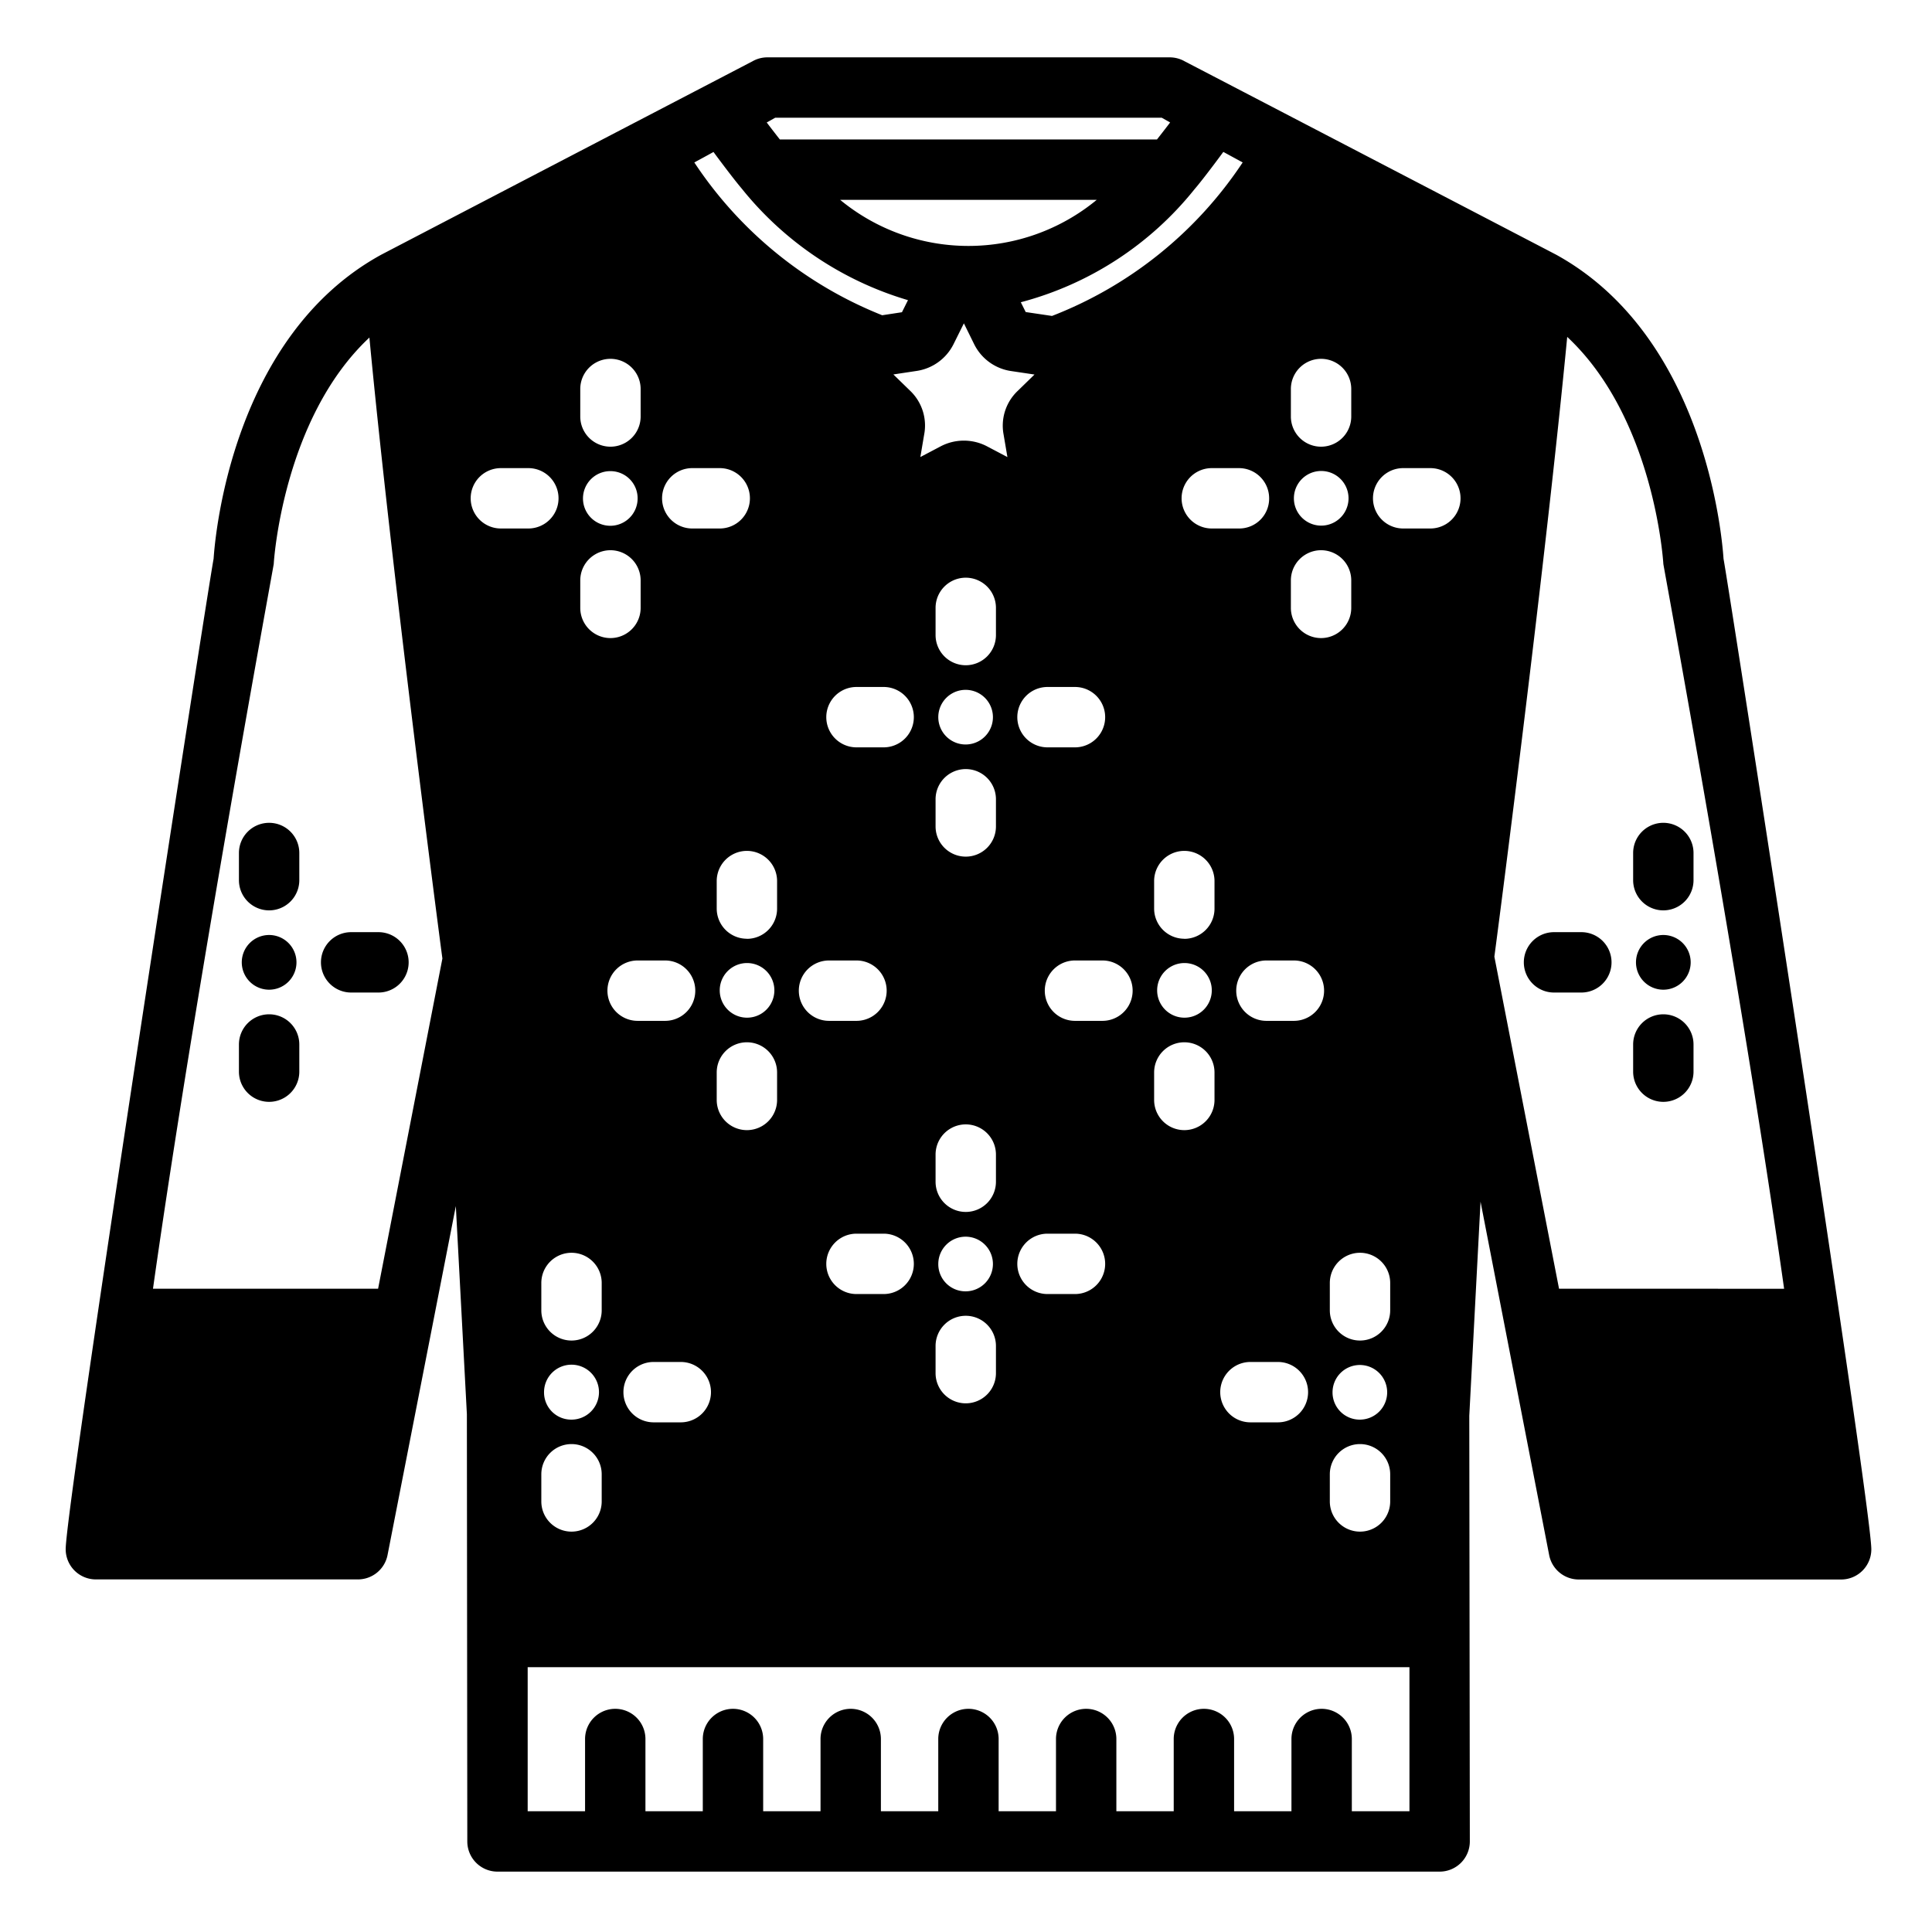 <svg xmlns="http://www.w3.org/2000/svg" viewBox="0 0 64 64" id="christmas-sweater">
  <g>
    <path d="M57.094 18.509c-.053-.8-.635-7.355-5.53-10.064-.082-.045-12.313-6.411-12.317-6.412a1 1 0 0 0-.5-.133H25.42a.988.988 0 0 0-.49.129S12.668 8.416 12.617 8.444c-4.906 2.7-5.488 9.261-5.541 10.065-.2 1.056-4.9 31.352-4.9 32.811a1 1 0 0 0 1 1h8.68a1 1 0 0 0 .982-.808L15.1 39.953l.366 6.894L15.48 61a1 1 0 0 0 1 1h31.21a1 1 0 0 0 1-1l-.018-14.1.373-7.093 2.273 11.707a1 1 0 0 0 .982.809h8.69a1 1 0 0 0 1-1c0-1.45-4.7-31.758-4.896-32.814ZM12.525 42.69H5.068c1.4-9.909 4-23.964 4-24.008s.294-4.809 3.169-7.5c.708 7.5 2.3 19.7 2.418 20.57Zm32.527 5.147a1 1 0 0 1 1 1v.9a1 1 0 0 1-2 0v-.9a1 1 0 0 1 1-1Zm-.91-1.72a.905.905 0 1 1 .91.91.9.9 0 0 1-.91-.91Zm.91-1.71a1 1 0 0 1-1-1V42.5a1 1 0 0 1 2 0v.91a1 1 0 0 1-1 .997Zm-2.29-31.52a1 1 0 0 1 2 0v.91a1 1 0 0 1-2 0Zm1.91 3.62a.905.905 0 1 1-1.81 0 .905.905 0 0 1 1.81 0Zm-1.91 2.72a1 1 0 0 1 2 0v.91a1 1 0 0 1-2 0Zm.1 14.59h-.91a1 1 0 0 1 0-2h.91a1 1 0 0 1 0 2Zm.47 12.3a1 1 0 0 1-1 1h-.91a1 1 0 0 1 0-2h.91a1 1 0 0 1 1 1Zm-1.29-29.61a.99.99 0 0 1-1 1h-.9a1 1 0 0 1 0-2h.9a1 1 0 0 1 1 1Zm-2.81 18.02a1 1 0 0 1 1 1v.91a1 1 0 0 1-2 0v-.91a1 1 0 0 1 1-1Zm-.9-1.72a.905.905 0 0 1 1.81 0 .905.905 0 1 1-1.81 0Zm.9-1.71a1 1 0 0 1-1-1v-.91a1 1 0 1 1 2 0v.91a1 1 0 0 1-1 1.003Zm.336-24.826c.308-.358.929-1.2.956-1.239l.641.349a13.374 13.374 0 0 1-6.316 5.085l-.871-.129-.162-.325a10.948 10.948 0 0 0 5.752-3.741Zm-6.324 8.116.128.754-.678-.357a1.654 1.654 0 0 0-1.53 0l-.676.356.124-.734a1.591 1.591 0 0 0-.465-1.464l-.553-.538.775-.117a1.633 1.633 0 0 0 1.217-.884l.344-.692.345.7a1.629 1.629 0 0 0 1.228.882l.766.114-.549.535a1.587 1.587 0 0 0-.476 1.445Zm-1.252 29.2a1 1 0 0 1 1 1v.9a1 1 0 0 1-2 0v-.9a1 1 0 0 1 1-1Zm-.91-1.72a.905.905 0 1 1 .91.91.9.9 0 0 1-.91-.91Zm.91-1.72a1 1 0 0 1-1-1v-.9a1 1 0 1 1 2 0v.9a1 1 0 0 1-1 1Zm0-11.77a1 1 0 0 1-1-1v-.9a1 1 0 1 1 2 0v.9a1 1 0 0 1-1 1Zm-.91-4.62a.905.905 0 1 1 1.81 0 .905.905 0 0 1-1.81 0Zm.91-1.72a1 1 0 0 1-1-1v-.9a1 1 0 0 1 2 0v.9a1 1 0 0 1-1 1Zm-3.62 18.83h.9a1 1 0 0 1 0 2h-.9a1 1 0 0 1 0-2Zm-1.91-8.05a1 1 0 0 1 1-1h.91a1 1 0 0 1 0 2h-.91a1 1 0 0 1-1-1Zm2.81-8.06h-.9a1 1 0 0 1 0-2h.9a1 1 0 0 1 0 2ZM27.831 6.62h8.5a6.678 6.678 0 0 1-8.5 0ZM34.7 22.757h.91a1 1 0 0 1 0 2h-.91a1 1 0 0 1 0-2Zm0 18.11h.91a1 1 0 0 1 0 2h-.91a1 1 0 0 1 0-2Zm1.82-7.05h-.91a1 1 0 0 1 0-2h.91a1 1 0 0 1 0 2ZM25.68 3.9h12.805l.277.157c-.01.014-.328.428-.436.563H25.834c-.11-.137-.428-.552-.435-.563Zm-2.044 1.134c.027.04.64.868.944 1.224l.009.012a11.087 11.087 0 0 0 5.489 3.673l-.2.4-.654.1A13.4 13.4 0 0 1 23 5.381c.225-.121.436-.236.636-.347Zm1.106 29.493a1 1 0 0 1 1 1v.91a1 1 0 0 1-2 0v-.91a1 1 0 0 1 1-1Zm-.9-1.72a.905.905 0 0 1 1.81 0 .905.905 0 1 1-1.81 0Zm.9-1.71a1 1 0 0 1-1-1v-.91a1 1 0 0 1 2 0v.91a1 1 0 0 1-1 1.003Zm-1.81-15.59h.91a1 1 0 0 1 0 2h-.91a1 1 0 0 1 0-2Zm-1.28 29.61h.9a1 1 0 0 1 0 2h-.9a1 1 0 0 1 0-2Zm-1.53-12.3a1 1 0 0 1 1-1h.91a1 1 0 1 1 0 2h-.91a1 1 0 0 1-1-1Zm-.9-19.93a1 1 0 0 1 2 0v.91a1 1 0 1 1-2 0Zm1.9 3.62a.905.905 0 1 1-.9-.9.9.9 0 0 1 .9.9Zm-1.9 2.72a1 1 0 1 1 2 0v.91a1 1 0 0 1-2 0Zm.71 23.27v.91a1 1 0 0 1-2 0V42.5a1 1 0 0 1 2 0Zm-1 5.34a1 1 0 0 1 1 1v.9a1 1 0 0 1-2 0v-.9a1 1 0 0 1 1-1Zm-.91-1.72a.91.91 0 1 1 .91.91.9.9 0 0 1-.91-.91Zm-2.43-29.61a1 1 0 0 1 1-1h.91a1 1 0 0 1 0 2h-.91a1 1 0 0 1-1-1ZM46.69 60h-1.909v-2.393a1 1 0 0 0-2 0V60h-1.9v-2.393a1 1 0 0 0-2 0V60h-1.9v-2.393a1 1 0 0 0-2 0V60h-1.9v-2.393a1 1 0 0 0-2 0V60h-1.9v-2.393a1 1 0 0 0-2 0V60h-1.9v-2.393a1 1 0 0 0-2 0V60h-1.9v-2.393a1 1 0 0 0-2 0V60H17.48v-4.773h29.21Zm.692-42.493h-.9a1 1 0 0 1 0-2h.9a1 1 0 0 1 0 2Zm4.263 25.183-2.142-11c.2-1.5 1.7-13.095 2.413-20.53 2.891 2.7 3.182 7.469 3.185 7.524s2.6 14.1 4 24.008Z"></path>
    <path d="M55.1 33.6a1 1 0 0 0-1 1v.9a1 1 0 1 0 2 0v-.9a1 1 0 0 0-1-1zm-1-5.343v.9a1 1 0 1 0 2 0v-.9a1 1 0 0 0-2 0zm-1.716 2.622h-.905a1 1 0 0 0 0 2h.905a1 1 0 1 0 0-2zm2.716 1.906a.906.906 0 1 0-.906-.906.906.906 0 0 0 .906.906zM8.915 33.6a1 1 0 0 0-1 1v.9a1 1 0 0 0 2 0v-.9a1 1 0 0 0-1-1zm0-6.343a1 1 0 0 0-1 1v.9a1 1 0 0 0 2 0v-.9a1 1 0 0 0-1-1zm1.717 4.622a1 1 0 0 0 1 1h.905a1 1 0 1 0 0-2h-.905a1 1 0 0 0-1 1zm-1.717.906a.906.906 0 1 0-.906-.906.906.906 0 0 0 .906.906z"></path>
  </g>
</svg>
